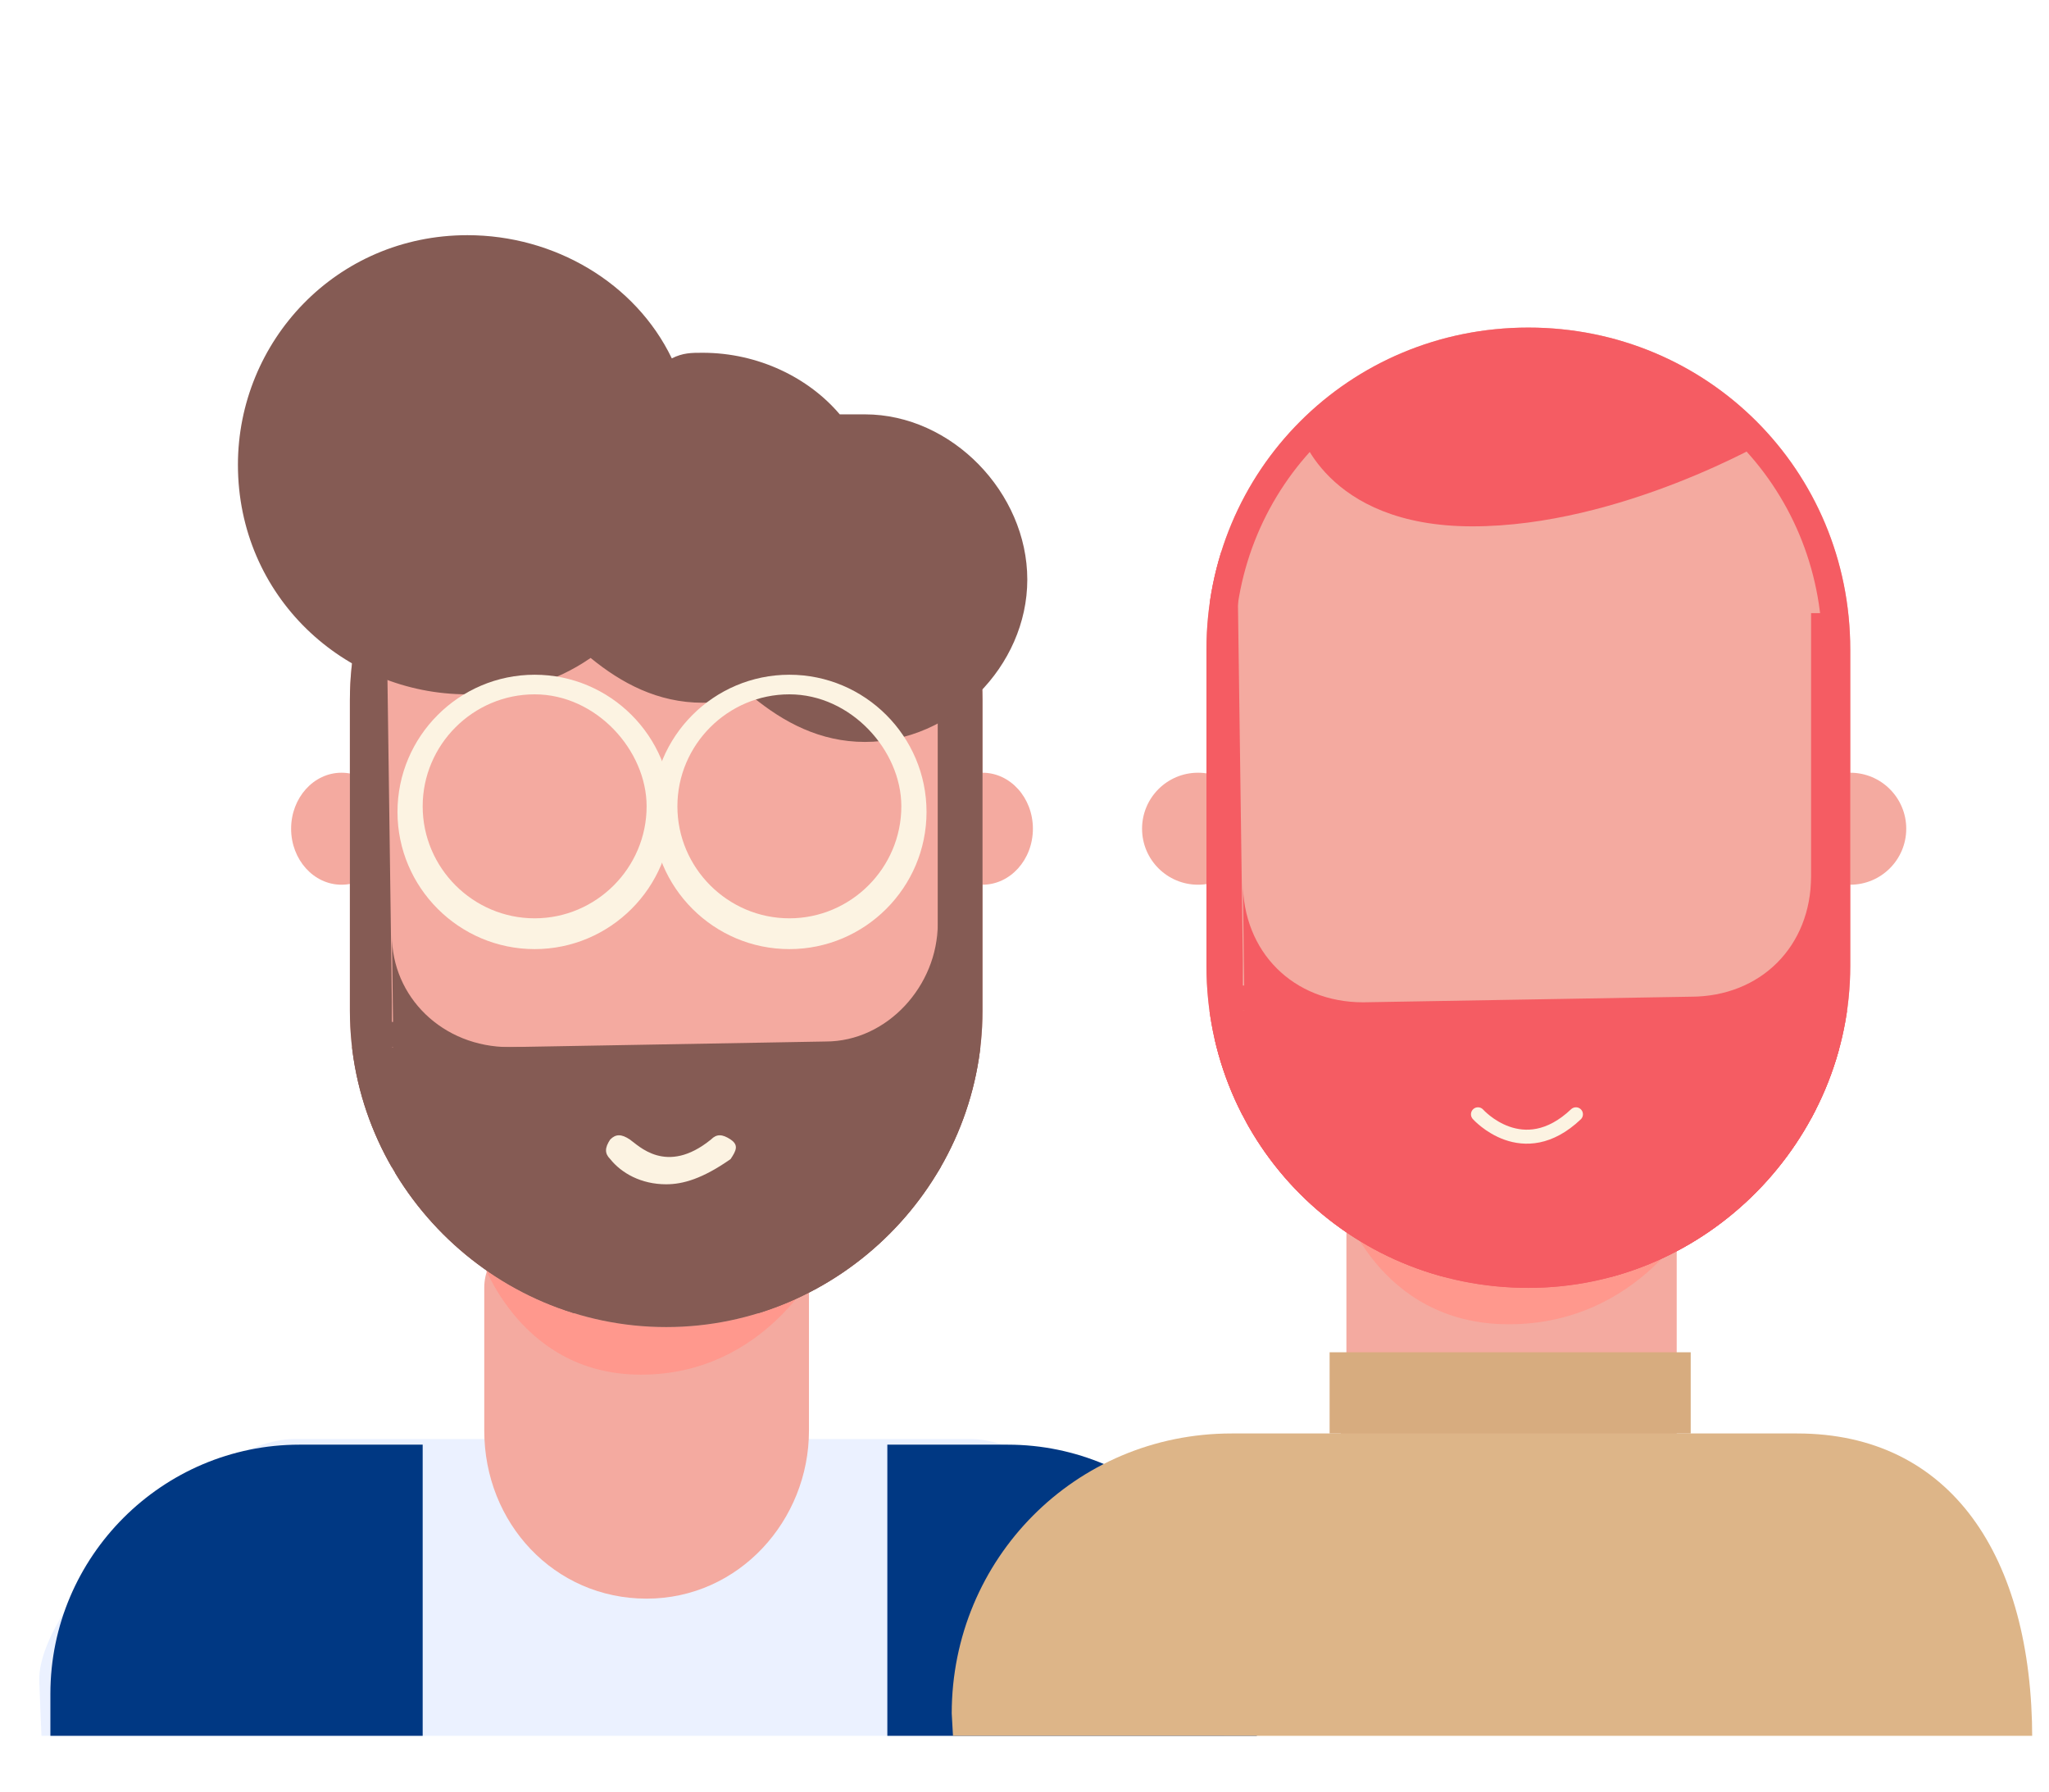 <?xml version="1.0" encoding="utf-8"?>
<!-- Generator: Adobe Illustrator 26.5.0, SVG Export Plug-In . SVG Version: 6.00 Build 0)  -->
<svg version="1.1" id="Capa_1" xmlns="http://www.w3.org/2000/svg" xmlns:xlink="http://www.w3.org/1999/xlink" x="0px" y="0px"
	 width="73.2px" height="64px" viewBox="0 0 73.2 64" style="enable-background:new 0 0 73.2 64;" xml:space="preserve">
<style type="text/css">
	.st0{clip-path:url(#SVGID_00000011720990948766147320000006332108479014082959_);}
	.st1{fill:#F4AAA0;}
	.st2{fill:#342F45;}
	.st3{fill:#F55C63;}
	.st4{fill:#EBF1FF;}
	.st5{fill:#003883;}
	.st6{fill:#2D32DB;}
	.st7{fill:#3860FF;}
	.st8{fill:#FF988D;}
	.st9{clip-path:url(#SVGID_00000106838429034459529850000004271714770738788542_);}
	.st10{fill:none;stroke:#8D65FD;stroke-miterlimit:10;}
	.st11{clip-path:url(#SVGID_00000145035403781246600160000014115151191316770194_);}
	.st12{fill:#855B54;}
	.st13{clip-path:url(#SVGID_00000173867477365955848890000014054230658339094930_);}
	.st14{clip-path:url(#SVGID_00000026161011688463878030000014705340595019710865_);}
	.st15{clip-path:url(#SVGID_00000179612587217406405950000017500076176771452332_);}
	.st16{fill:#FCF3E2;}
	.st17{clip-path:url(#SVGID_00000176724705211520773640000010612142519422312345_);}
	.st18{fill:#DDB588;}
	.st19{clip-path:url(#SVGID_00000090293281183007868180000005554639332358773158_);fill:none;stroke:#8D65FD;stroke-miterlimit:10;}
	.st20{clip-path:url(#SVGID_00000160880376453802735800000004573000697976674234_);fill:none;stroke:#F55C63;stroke-miterlimit:10;}
	.st21{clip-path:url(#SVGID_00000129921086896951754180000012519622559268456833_);fill:none;stroke:#F55C63;stroke-miterlimit:10;}
	.st22{clip-path:url(#SVGID_00000037659552915171270950000013241666068972014215_);fill:#F55C63;}
	.st23{clip-path:url(#SVGID_00000028296783087707856970000008213116930206061227_);}
	.st24{clip-path:url(#SVGID_00000047767505540876375660000014290779071056452992_);fill:none;stroke:#F55C63;stroke-miterlimit:10;}
	
		.st25{clip-path:url(#SVGID_00000152231179088590560900000002243697902603703711_);fill:none;stroke:#F55C63;stroke-width:2;stroke-miterlimit:10;}
	.st26{fill:none;stroke:#FCF3E2;stroke-width:0.5;stroke-linecap:round;stroke-linejoin:round;stroke-miterlimit:10;}
	.st27{fill:#D7AC7F;}
</style>
<g id="XMLID_73_">
	<g>
		<defs>
			<rect id="SVGID_1_" x="0" y="2.1" width="49" height="59.9"/>
		</defs>
		<clipPath id="SVGID_00000091708241137447474840000002799738029971130775_">
			<use xlink:href="#SVGID_1_"  style="overflow:visible;"/>
		</clipPath>
		<g id="XMLID_3463_" style="clip-path:url(#SVGID_00000091708241137447474840000002799738029971130775_);">
			<g id="XMLID_305_">
				
					<rect id="XMLID_3053_" x="7.8" y="196.4" transform="matrix(2.587566e-02 -1 1 2.587566e-02 -187.301 207.226)" class="st1" width="9.8" height="6.7"/>
			</g>
			<g id="XMLID_276_">
				<polyline id="XMLID_3302_" class="st2" points="16.4,199.7 9.1,199.7 8.9,115.7 21.8,116.6 				"/>
			</g>
			<g id="XMLID_265_">
				<g id="XMLID_274_">
					<path id="XMLID_3301_" class="st3" d="M16.2,204.1v4.7H-2.8v-0.7c0-2.2,1.8-3.8,3.8-3.8h8.2h7.1V204.1z"/>
				</g>
				<g id="XMLID_273_">
					<rect id="XMLID_3300_" x="-2.8" y="208.8" class="st3" width="19.1" height="2.2"/>
				</g>
			</g>
			<g id="XMLID_266_">
				
					<rect id="XMLID_3049_" x="29.8" y="194.8" transform="matrix(1 -2.610447e-02 2.610447e-02 1 -5.2 0.931)" class="st1" width="6.7" height="9.8"/>
			</g>
			<g id="XMLID_253_">
				<polyline id="XMLID_3297_" class="st2" points="29.5,199.7 36.6,199.7 37.1,115.7 24.2,116.6 				"/>
			</g>
			<g id="XMLID_1774_">
				<path id="XMLID_3291_" class="st4" d="M36,119.4H8.9c-3.1,0-5.3-2.4-5.3-5.3L1.4,60c0-2.9,6-8.6,9.1-8.6h24.2
					c3.1,0,9.1,5.8,9.1,8.6l-2,54.1C41.5,117.2,39.1,119.4,36,119.4z"/>
			</g>
			<g id="XMLID_2821_">
				<path id="XMLID_3290_" class="st5" d="M38.8,114.6h-7.1v-63H36c4.9,0,8.9,4,8.9,8.9v48.3C44.6,111.9,41.9,114.6,38.8,114.6z"/>
			</g>
			<g id="XMLID_1893_">
				<path id="XMLID_3280_" class="st5" d="M7.8,114.6h7.3v-63h-4.4c-4.9,0-8.9,4-8.9,8.9v48.1C1.8,111.9,4.5,114.6,7.8,114.6z"/>
			</g>
			<g id="XMLID_1951_">
				<path id="XMLID_2887_" class="st6" d="M31.5,45.4"/>
			</g>
			<g id="XMLID_1630_">
				<path id="XMLID_2865_" class="st6" d="M31.5,45.4"/>
			</g>
			<g id="XMLID_1362_">
				<path id="XMLID_3231_" class="st1" d="M23.1,57.1L23.1,57.1c-3.3,0-5.8-2.7-5.8-6V46c0-1.1,0.9-1.8,1.8-1.8h8
					c0.9,0,1.8,0.9,1.8,1.8v5.1C28.9,54.3,26.4,57.1,23.1,57.1z"/>
			</g>
			<g id="XMLID_172_">
				<circle id="XMLID_3230_" class="st1" cx="40.4" cy="98.6" r="4.4"/>
			</g>
			<g id="XMLID_2860_">
				<path id="XMLID_3229_" class="st7" d="M39.7,103.9l-5.3-4.2c-0.7-0.4-0.7-1.3-0.2-2l0,0c0.4-0.7,1.3-0.7,2-0.2l5.3,4.2
					c0.7,0.4,0.7,1.3,0.2,2l0,0C41.3,104.4,40.4,104.4,39.7,103.9z"/>
			</g>
			<g id="XMLID_169_">
				<circle id="XMLID_3228_" class="st1" cx="5.6" cy="98.4" r="4.4"/>
			</g>
			<g id="XMLID_75_">
				<path id="XMLID_3227_" class="st7" d="M5.8,103.9l5.3-4.2c0.7-0.4,0.7-1.3,0.2-2l0,0c-0.4-0.7-1.3-0.7-2-0.2L4,101.7
					c-0.7,0.4-0.7,1.3-0.2,2l0,0C4.3,104.1,5.1,104.4,5.8,103.9z"/>
			</g>
			<g id="XMLID_264_">
				<g id="XMLID_2701_">
					<path id="XMLID_3226_" class="st3" d="M29.5,204.1v4.7h19.1v-0.7c0-2.2-1.8-3.8-3.8-3.8h-8.2h-7.1V204.1z"/>
				</g>
				<g id="XMLID_2427_">
					<rect id="XMLID_3225_" x="29.5" y="208.8" class="st3" width="19.1" height="2.2"/>
				</g>
			</g>
			<g id="XMLID_2597_">
				<path id="XMLID_3224_" class="st8" d="M17.1,44.7c0,0,1.3,4.4,5.8,4.4s6.4-4,6.4-4L17.1,44.7z"/>
			</g>
			<g id="XMLID_925_">
				<ellipse id="XMLID_3213_" class="st1" cx="35.1" cy="29.6" rx="1.8" ry="2"/>
			</g>
			<g id="XMLID_307_">
				<ellipse id="XMLID_3212_" class="st1" cx="12.2" cy="29.6" rx="1.8" ry="2"/>
			</g>
			<g id="XMLID_306_">
				<path id="XMLID_3211_" class="st1" d="M23.8,47.4L23.8,47.4c-6.2,0-11.3-5.1-11.3-11.3V25c0-6.2,5.1-11.3,11.3-11.3l0,0
					c6.2,0,11.3,5.1,11.3,11.3v11.1C35.1,42.3,30,47.4,23.8,47.4z"/>
			</g>
			<g id="XMLID_326_">
				<g>
					<defs>
						<path id="SVGID_00000074426411420957935030000007945255501978862730_" d="M23.8,47.4L23.8,47.4c-6.2,0-11.3-5.1-11.3-11.3V25
							c0-6.2,5.1-11.3,11.3-11.3l0,0c6.2,0,11.3,5.1,11.3,11.3v11.1C35.1,42.3,30,47.4,23.8,47.4z"/>
					</defs>
					<clipPath id="SVGID_00000098938304483115101630000002893226828476296380_">
						<use xlink:href="#SVGID_00000074426411420957935030000007945255501978862730_"  style="overflow:visible;"/>
					</clipPath>
					<g id="XMLID_2593_" style="clip-path:url(#SVGID_00000098938304483115101630000002893226828476296380_);">
						<path id="XMLID_3209_" class="st10" d="M16.9,40.1"/>
					</g>
				</g>
				<g>
					<defs>
						<path id="SVGID_00000091007821448009802730000006673723791869417346_" d="M23.8,47.4L23.8,47.4c-6.2,0-11.3-5.1-11.3-11.3V25
							c0-6.2,5.1-11.3,11.3-11.3l0,0c6.2,0,11.3,5.1,11.3,11.3v11.1C35.1,42.3,30,47.4,23.8,47.4z"/>
					</defs>
					<clipPath id="SVGID_00000094617185916845908050000004001369422155126425_">
						<use xlink:href="#SVGID_00000091007821448009802730000006673723791869417346_"  style="overflow:visible;"/>
					</clipPath>
					<g id="XMLID_2592_" style="clip-path:url(#SVGID_00000094617185916845908050000004001369422155126425_);">
						<rect id="XMLID_2871_" x="33.5" y="23.7" class="st12" width="1.6" height="23.9"/>
					</g>
				</g>
				<g>
					<defs>
						<path id="SVGID_00000048481194690283691880000006300595726876266892_" d="M23.8,47.4L23.8,47.4c-6.2,0-11.3-5.1-11.3-11.3V25
							c0-6.2,5.1-11.3,11.3-11.3l0,0c6.2,0,11.3,5.1,11.3,11.3v11.1C35.1,42.3,30,47.4,23.8,47.4z"/>
					</defs>
					<clipPath id="SVGID_00000130615067159775934790000006217957417905653388_">
						<use xlink:href="#SVGID_00000048481194690283691880000006300595726876266892_"  style="overflow:visible;"/>
					</clipPath>
					<g id="XMLID_320_" style="clip-path:url(#SVGID_00000130615067159775934790000006217957417905653388_);">
						<polygon id="XMLID_2870_" class="st12" points="14,45.4 12.2,45.4 12.2,35.8 12.2,21.2 13.8,21.2 14,35.8 						"/>
					</g>
				</g>
				<g>
					<defs>
						<path id="SVGID_00000092456614955570674570000004736931244043173549_" d="M23.8,47.4L23.8,47.4c-6.2,0-11.3-5.1-11.3-11.3V25
							c0-6.2,5.1-11.3,11.3-11.3l0,0c6.2,0,11.3,5.1,11.3,11.3v11.1C35.1,42.3,30,47.4,23.8,47.4z"/>
					</defs>
					<clipPath id="SVGID_00000179607602957554712720000009459261438761400461_">
						<use xlink:href="#SVGID_00000092456614955570674570000004736931244043173549_"  style="overflow:visible;"/>
					</clipPath>
					<g id="XMLID_270_" style="clip-path:url(#SVGID_00000179607602957554712720000009459261438761400461_);">
						<path id="XMLID_2863_" class="st12" d="M33.5,33c0,2.2-1.8,4.2-4,4.2l-11.3,0.2c-2.4,0-4.2-1.8-4.2-4l0.2,15.1L33.7,48
							L33.5,33z"/>
					</g>
				</g>
				<g>
					<defs>
						<path id="SVGID_00000121962446290540141590000011900084870667770501_" d="M23.8,47.4L23.8,47.4c-6.2,0-11.3-5.1-11.3-11.3V25
							c0-6.2,5.1-11.3,11.3-11.3l0,0c6.2,0,11.3,5.1,11.3,11.3v11.1C35.1,42.3,30,47.4,23.8,47.4z"/>
					</defs>
					<clipPath id="SVGID_00000029736050059362135590000014345927648545603257_">
						<use xlink:href="#SVGID_00000121962446290540141590000011900084870667770501_"  style="overflow:visible;"/>
					</clipPath>
					<g id="XMLID_268_" style="clip-path:url(#SVGID_00000029736050059362135590000014345927648545603257_);">
						<g id="XMLID_3208_">
							<rect id="XMLID_3054_" x="12" y="37.4" class="st12" width="23.7" height="9.5"/>
						</g>
						<g id="XMLID_2772_">
							<rect id="XMLID_2888_" x="13.6" y="36.5" class="st12" width="0.9" height="0.9"/>
						</g>
					</g>
				</g>
			</g>
			<g id="XMLID_74_">
				<path id="XMLID_267_" class="st12" d="M30.9,14.8c-0.2,0-0.7,0-0.9,0c-1.1-1.3-2.9-2.2-4.9-2.2c-0.4,0-0.7,0-1.1,0.2
					c-1.3-2.7-4.2-4.4-7.3-4.4c-4.7,0-8.2,3.8-8.2,8.2c0,4.7,3.8,8.2,8.2,8.2c1.6,0,3.1-0.4,4.4-1.3c1.1,0.9,2.4,1.6,4,1.6
					c0.7,0,1.1-0.2,1.8-0.2c1.1,0.9,2.4,1.6,4,1.6c3.1,0,5.8-2.7,5.8-5.8S34,14.8,30.9,14.8z"/>
			</g>
			<g id="XMLID_1952_">
				<g id="XMLID_1913_">
					<path id="XMLID_2783_" class="st16" d="M19.1,33.9c-2.7,0-4.9-2.2-4.9-4.9s2.2-4.9,4.9-4.9S24,26.3,24,29S21.8,33.9,19.1,33.9z
						 M19.1,24.8c-2.2,0-4,1.8-4,4s1.8,4,4,4s4-1.8,4-4C23.1,26.8,21.3,24.8,19.1,24.8z"/>
				</g>
				<g id="XMLID_1924_">
					<path id="XMLID_272_" class="st16" d="M28.2,33.9c-2.7,0-4.9-2.2-4.9-4.9s2.2-4.9,4.9-4.9s4.9,2.2,4.9,4.9S30.9,33.9,28.2,33.9
						z M28.2,24.8c-2.2,0-4,1.8-4,4s1.8,4,4,4s4-1.8,4-4C32.2,26.8,30.4,24.8,28.2,24.8z"/>
				</g>
			</g>
			<g id="XMLID_2428_">
				<path id="XMLID_271_" class="st16" d="M23.8,42.3c-0.9,0-1.6-0.4-2-0.9c-0.2-0.2-0.2-0.4,0-0.7c0.2-0.2,0.4-0.2,0.7,0
					s1.3,1.3,2.9,0c0.2-0.2,0.4-0.2,0.7,0s0.2,0.4,0,0.7C25.1,42.1,24.4,42.3,23.8,42.3z"/>
			</g>
		</g>
	</g>
</g>
<g id="XMLID_20_">
	<g>
		<defs>
			<rect id="SVGID_00000056422369863589260260000005550641094565610892_" x="31.7" y="6.6" width="46.1" height="55.4"/>
		</defs>
		<clipPath id="SVGID_00000049938715280310492120000002456678099057576121_">
			<use xlink:href="#SVGID_00000056422369863589260260000005550641094565610892_"  style="overflow:visible;"/>
		</clipPath>
		<g id="XMLID_4133_" style="clip-path:url(#SVGID_00000049938715280310492120000002456678099057576121_);">
			<path id="XMLID_2806_" class="st18" d="M70.6,97.3c0,0-10.4,4.9-17.5,4.9c-5.5,0-17.1-5.3-17.1-5.3l-2-35.7c0-5.5,4.4-10,10-10
				h20.2c5.5,0,8.4,4.4,8.4,10.9L70.6,97.3z"/>
			<path id="XMLID_3485_" class="st6" d="M62.6,44.1"/>
			<path id="XMLID_3484_" class="st6" d="M62.6,44.1"/>
			<path id="XMLID_3483_" class="st1" d="M53.9,55.8L53.9,55.8c-3.3,0-5.8-2.9-5.8-6.2v-8.6c0-1.1,0.9,1.6,1.8,1.6h8.2
				c0.9,0,1.8-2.4,1.8-1.6v8.6C59.9,53.1,57.2,55.8,53.9,55.8z"/>
			<path id="XMLID_3468_" class="st8" d="M47.9,42.9c0,0,1.3,4.4,6,4.4s6.7-4,6.7-4L47.9,42.9z"/>
			<ellipse id="XMLID_3467_" class="st1" cx="66.1" cy="29.6" rx="2" ry="2"/>
			<ellipse id="XMLID_3466_" class="st1" cx="42.8" cy="29.6" rx="2" ry="2"/>
			<path id="XMLID_3465_" class="st1" d="M54.6,46L54.6,46c-6.4,0-11.5-5.1-11.5-11.5V23.2c0-6.4,5.1-11.5,11.5-11.5l0,0
				c6.4,0,11.5,5.1,11.5,11.5v11.3C66.1,40.7,61,46,54.6,46z"/>
			<g id="XMLID_1451_">
				<g>
					<defs>
						<path id="SVGID_00000145039069941808452520000007715571009728585117_" d="M54.6,46L54.6,46c-6.4,0-11.5-5.1-11.5-11.5V23.2
							c0-6.4,5.1-11.5,11.5-11.5l0,0c6.4,0,11.5,5.1,11.5,11.5v11.3C66.1,40.7,61,46,54.6,46z"/>
					</defs>
					<clipPath id="SVGID_00000140733379957060881170000016427268648766715297_">
						<use xlink:href="#SVGID_00000145039069941808452520000007715571009728585117_"  style="overflow:visible;"/>
					</clipPath>
					
						<path id="XMLID_3464_" style="clip-path:url(#SVGID_00000140733379957060881170000016427268648766715297_);fill:none;stroke:#8D65FD;stroke-miterlimit:10;" d="
						M47.7,38.7"/>
				</g>
				<g>
					<defs>
						<path id="SVGID_00000127760124671539413370000012767189568859620501_" d="M54.6,46L54.6,46c-6.4,0-11.5-5.1-11.5-11.5V23.2
							c0-6.4,5.1-11.5,11.5-11.5l0,0c6.4,0,11.5,5.1,11.5,11.5v11.3C66.1,40.7,61,46,54.6,46z"/>
					</defs>
					<clipPath id="SVGID_00000113342517112243796110000012696396999869240991_">
						<use xlink:href="#SVGID_00000127760124671539413370000012767189568859620501_"  style="overflow:visible;"/>
					</clipPath>
					
						<line id="XMLID_1923_" style="clip-path:url(#SVGID_00000113342517112243796110000012696396999869240991_);fill:none;stroke:#F55C63;stroke-miterlimit:10;" x1="65.2" y1="46.3" x2="65.2" y2="21.9"/>
				</g>
				<g>
					<defs>
						<path id="SVGID_00000079455940892965431320000012947845563198753204_" d="M54.6,46L54.6,46c-6.4,0-11.5-5.1-11.5-11.5V23.2
							c0-6.4,5.1-11.5,11.5-11.5l0,0c6.4,0,11.5,5.1,11.5,11.5v11.3C66.1,40.7,61,46,54.6,46z"/>
					</defs>
					<clipPath id="SVGID_00000068670533862957156650000013542530163766124451_">
						<use xlink:href="#SVGID_00000079455940892965431320000012947845563198753204_"  style="overflow:visible;"/>
					</clipPath>
					
						<polyline id="XMLID_1916_" style="clip-path:url(#SVGID_00000068670533862957156650000013542530163766124451_);fill:none;stroke:#F55C63;stroke-miterlimit:10;" points="
						43.7,19.7 43.9,34.3 43.9,44.1 					"/>
				</g>
				<g>
					<defs>
						<path id="SVGID_00000174596846758279584990000007777581543752447909_" d="M54.6,46L54.6,46c-6.4,0-11.5-5.1-11.5-11.5V23.2
							c0-6.4,5.1-11.5,11.5-11.5l0,0c6.4,0,11.5,5.1,11.5,11.5v11.3C66.1,40.7,61,46,54.6,46z"/>
					</defs>
					<clipPath id="SVGID_00000115495458319861280600000000239209455983445171_">
						<use xlink:href="#SVGID_00000174596846758279584990000007777581543752447909_"  style="overflow:visible;"/>
					</clipPath>
					<path id="XMLID_1493_" style="clip-path:url(#SVGID_00000115495458319861280600000000239209455983445171_);fill:#F55C63;" d="
						M64.7,31.3c0,2.5-1.8,4.3-4.3,4.3l-11.7,0.2c-2.5,0-4.3-1.8-4.3-4.3l0.2,15.6L65,46.6L64.7,31.3z"/>
				</g>
				<g>
					<defs>
						<path id="SVGID_00000117672143453855008540000015891692157974958742_" d="M54.6,46L54.6,46c-6.4,0-11.5-5.1-11.5-11.5V23.2
							c0-6.4,5.1-11.5,11.5-11.5l0,0c6.4,0,11.5,5.1,11.5,11.5v11.3C66.1,40.7,61,46,54.6,46z"/>
					</defs>
					<clipPath id="SVGID_00000096026952008226173410000001836189685389914518_">
						<use xlink:href="#SVGID_00000117672143453855008540000015891692157974958742_"  style="overflow:visible;"/>
					</clipPath>
					<g id="XMLID_1453_" style="clip-path:url(#SVGID_00000096026952008226173410000001836189685389914518_);">
						<g id="XMLID_110_">
							<rect id="XMLID_112_" x="42.8" y="36.1" class="st3" width="23.9" height="9.5"/>
							<rect id="XMLID_111_" x="44.2" y="35.2" class="st3" width="0.9" height="0.9"/>
						</g>
					</g>
				</g>
				<g>
					<defs>
						<path id="SVGID_00000175293405283751063650000012919067757670960769_" d="M54.6,46L54.6,46c-6.4,0-11.5-5.1-11.5-11.5V23.2
							c0-6.4,5.1-11.5,11.5-11.5l0,0c6.4,0,11.5,5.1,11.5,11.5v11.3C66.1,40.7,61,46,54.6,46z"/>
					</defs>
					<clipPath id="SVGID_00000107569926012977894360000004945910428909921440_">
						<use xlink:href="#SVGID_00000175293405283751063650000012919067757670960769_"  style="overflow:visible;"/>
					</clipPath>
					
						<path id="XMLID_336_" style="clip-path:url(#SVGID_00000107569926012977894360000004945910428909921440_);fill:none;stroke:#F55C63;stroke-miterlimit:10;" d="
						M43.7,19.7"/>
				</g>
				<g>
					<defs>
						<path id="SVGID_00000008871330858866364500000014535116580349893277_" d="M54.6,46L54.6,46c-6.4,0-11.5-5.1-11.5-11.5V23.2
							c0-6.4,5.1-11.5,11.5-11.5l0,0c6.4,0,11.5,5.1,11.5,11.5v11.3C66.1,40.7,61,46,54.6,46z"/>
					</defs>
					<clipPath id="SVGID_00000098928427167642386030000014203578568237861507_">
						<use xlink:href="#SVGID_00000008871330858866364500000014535116580349893277_"  style="overflow:visible;"/>
					</clipPath>
					
						<path id="XMLID_337_" style="clip-path:url(#SVGID_00000098928427167642386030000014203578568237861507_);fill:none;stroke:#F55C63;stroke-width:2;stroke-miterlimit:10;" d="
						M54.6,46L54.6,46c-6.4,0-11.5-5.1-11.5-11.5V23.2c0-6.4,5.1-11.5,11.5-11.5l0,0c6.4,0,11.5,5.1,11.5,11.5v11.3
						C66.1,40.7,61,46,54.6,46z"/>
				</g>
			</g>
			<path id="XMLID_35_" class="st26" d="M52.8,39.8c0,0,1.6,1.8,3.5,0"/>
			<path id="XMLID_335_" class="st3" d="M46.4,15.3c0,0,0.9,3.5,6.2,3.5s10.6-3.1,10.6-3.1s-6.4-3.8-9.3-3.8
				C50.6,11.9,46.4,15.3,46.4,15.3z"/>
			<rect id="XMLID_2973_" x="47.9" y="49.8" class="st18" width="12" height="6.7"/>
			<rect id="XMLID_2974_" x="47.5" y="48.3" class="st27" width="12.9" height="2.9"/>
		</g>
	</g>
</g>
</svg>
